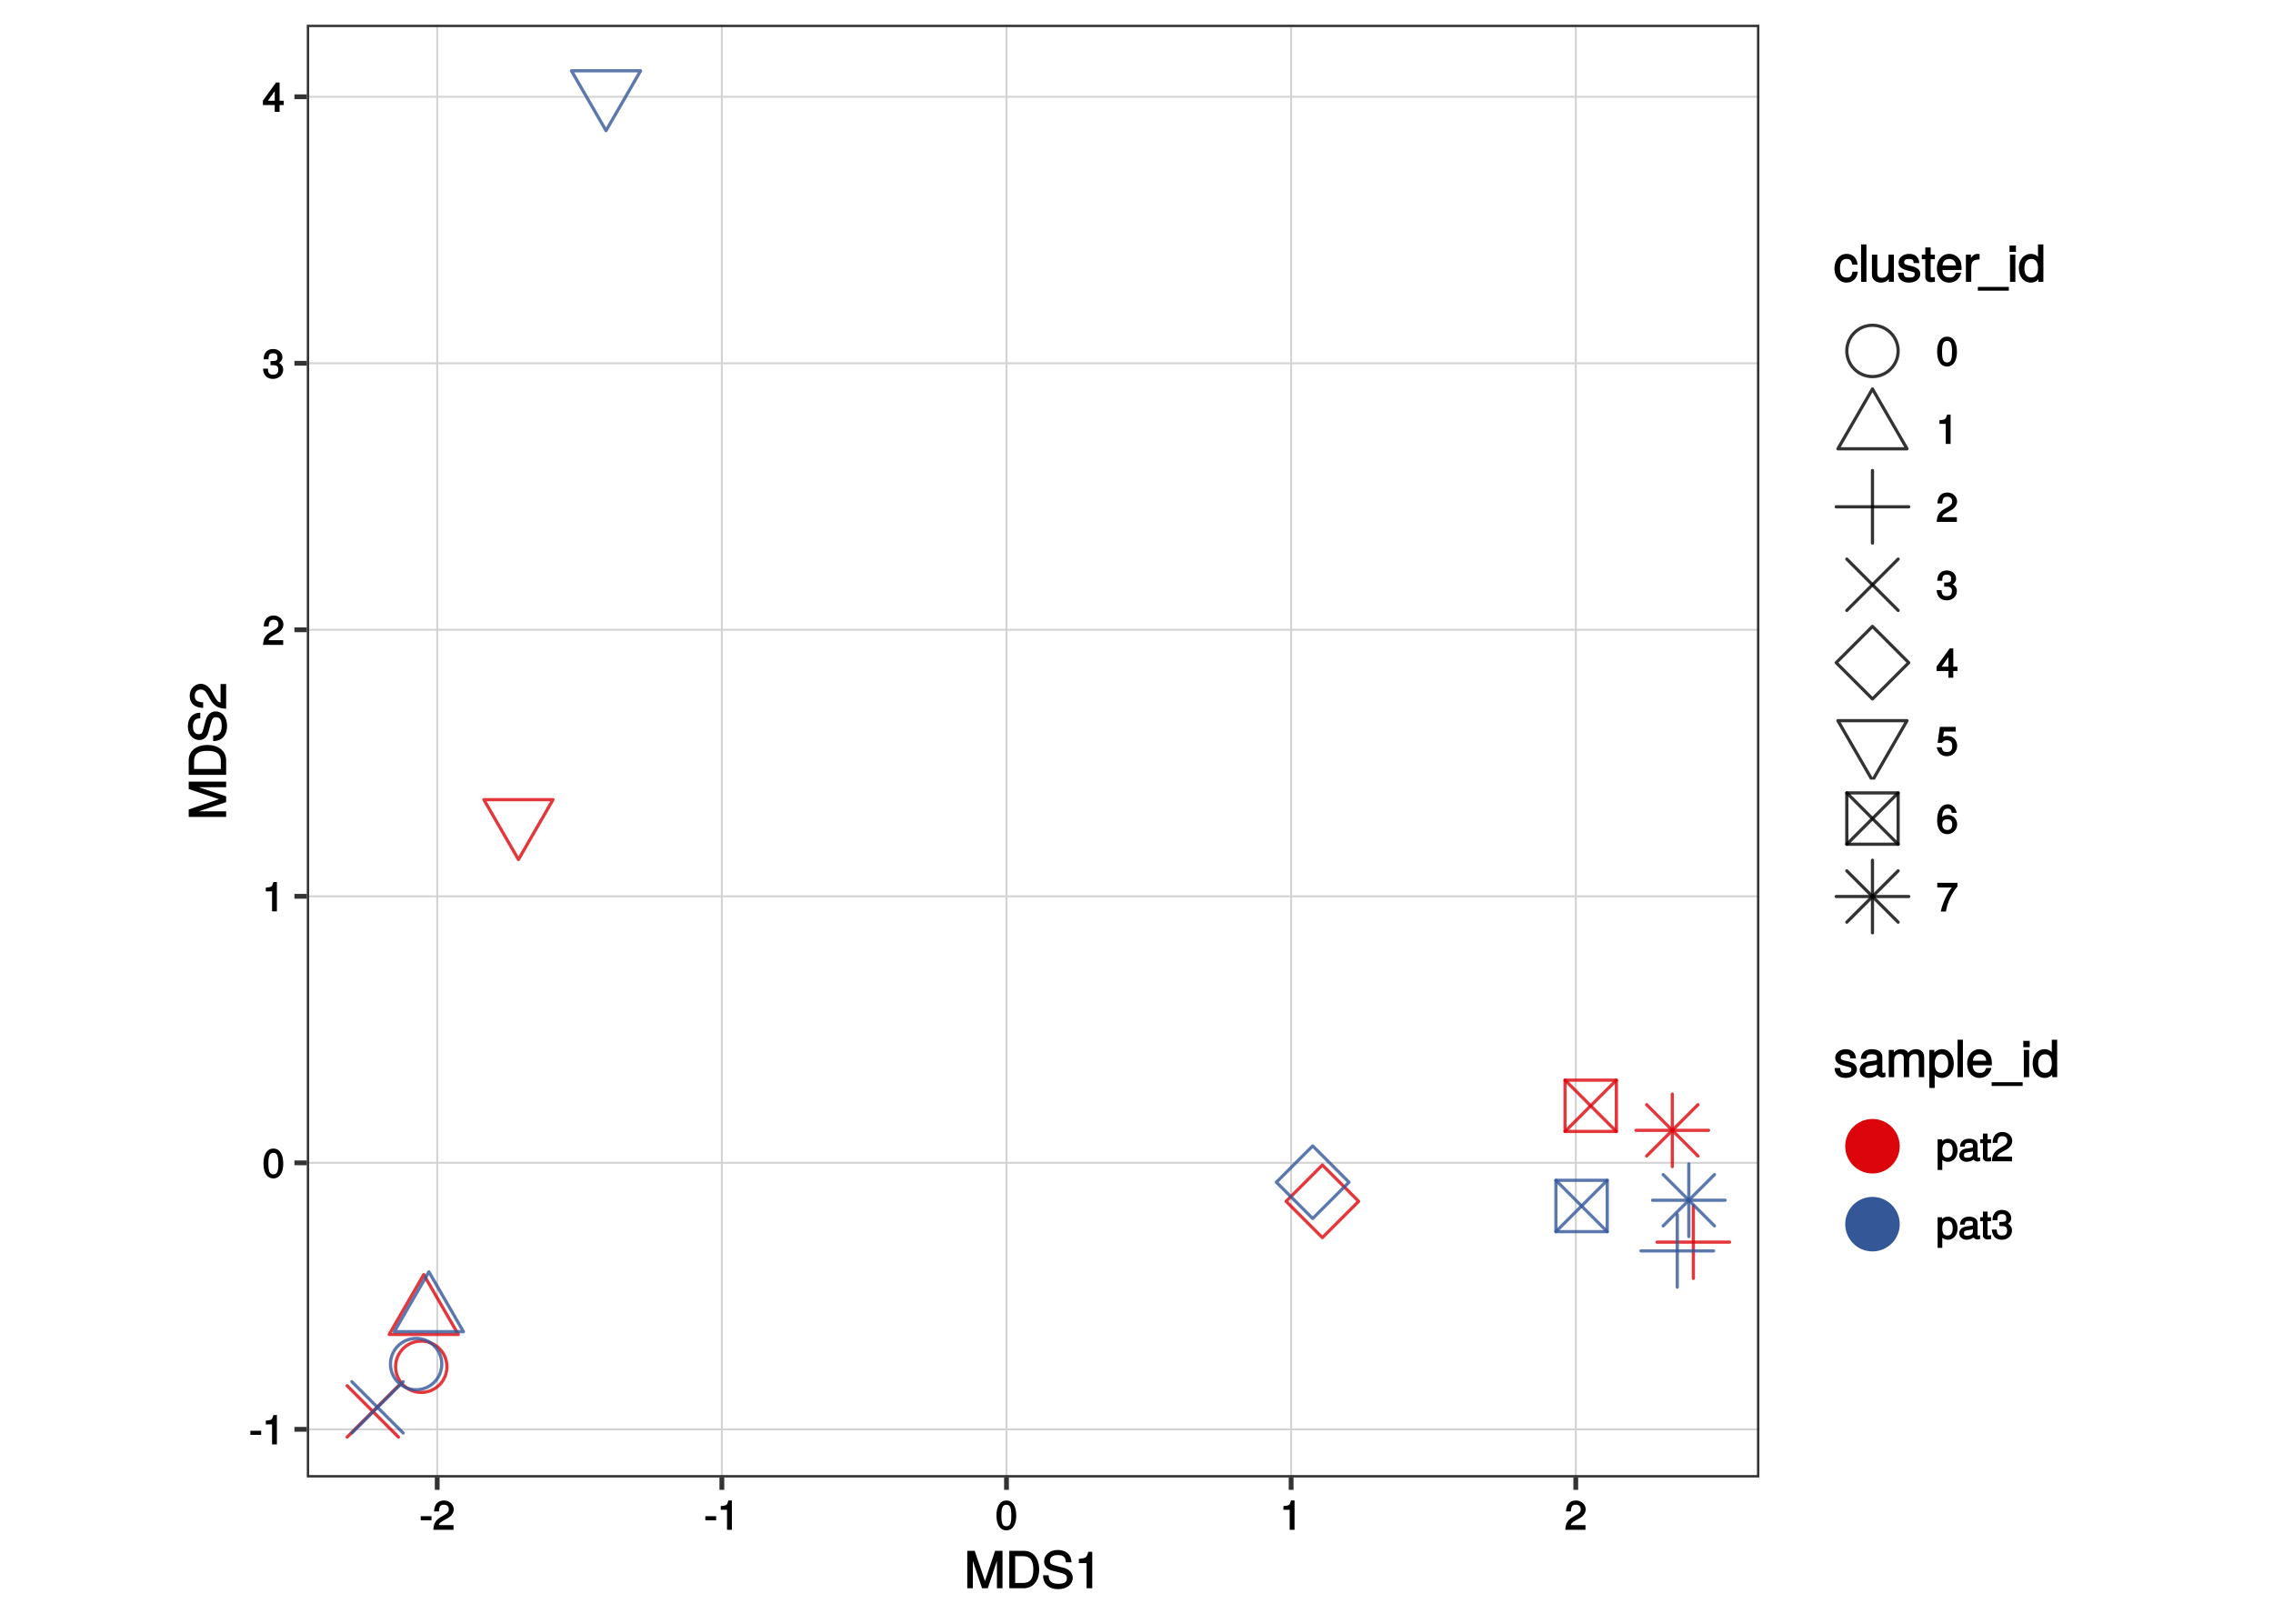 <?xml version="1.0" encoding="UTF-8"?>
<svg xmlns="http://www.w3.org/2000/svg" xmlns:xlink="http://www.w3.org/1999/xlink" width="504pt" height="360pt" viewBox="0 0 504 360" version="1.1">
<defs>
<g>
<symbol overflow="visible" id="glyph0-0">
<path style="stroke:none;" d=""/>
</symbol>
<symbol overflow="visible" id="glyph0-1">
<path style="stroke:none;" d="M 2.641 -2.25 L 2.641 -3.016 L 0.25 -3.016 L 0.25 -2.109 L 2.641 -2.109 Z M 2.641 -2.25 "/>
</symbol>
<symbol overflow="visible" id="glyph0-2">
<path style="stroke:none;" d="M 3.203 -0.125 L 3.203 -6.5 L 2.422 -6.5 C 2.109 -5.406 2.094 -5.406 0.734 -5.25 L 0.734 -4.438 L 2.125 -4.438 L 2.125 0 L 3.203 0 Z M 3.203 -0.125 "/>
</symbol>
<symbol overflow="visible" id="glyph0-3">
<path style="stroke:none;" d="M 4.609 -3.125 C 4.609 -5.297 3.781 -6.5 2.422 -6.5 C 1.078 -6.5 0.219 -5.281 0.219 -3.188 C 0.219 -1.078 1.078 0.125 2.422 0.125 C 3.734 0.125 4.609 -1.078 4.609 -3.125 Z M 3.516 -3.203 C 3.516 -1.438 3.266 -0.781 2.406 -0.781 C 1.578 -0.781 1.312 -1.469 1.312 -3.172 C 1.312 -4.875 1.578 -5.547 2.422 -5.547 C 3.25 -5.547 3.516 -4.875 3.516 -3.203 Z M 3.516 -3.203 "/>
</symbol>
<symbol overflow="visible" id="glyph0-4">
<path style="stroke:none;" d="M 4.641 -4.547 C 4.641 -5.594 3.672 -6.5 2.5 -6.5 C 1.219 -6.5 0.328 -5.719 0.281 -4.078 L 1.359 -4.078 C 1.422 -5.25 1.703 -5.562 2.469 -5.562 C 3.172 -5.562 3.547 -5.188 3.547 -4.516 C 3.547 -4.031 3.297 -3.703 2.75 -3.391 L 1.938 -2.922 C 0.641 -2.188 0.219 -1.5 0.125 0 L 4.594 0 L 4.594 -1.031 L 1.344 -1.031 C 1.406 -1.406 1.641 -1.641 2.406 -2.078 L 3.281 -2.562 C 4.156 -3.031 4.641 -3.781 4.641 -4.547 Z M 4.641 -4.547 "/>
</symbol>
<symbol overflow="visible" id="glyph0-5">
<path style="stroke:none;" d="M 4.594 -1.938 C 4.594 -2.703 4.141 -3.266 3.391 -3.531 L 3.391 -3.266 C 3.969 -3.5 4.422 -4.031 4.422 -4.656 C 4.422 -5.734 3.547 -6.5 2.359 -6.5 C 1.109 -6.5 0.281 -5.688 0.25 -4.219 L 1.344 -4.219 C 1.359 -5.281 1.578 -5.562 2.375 -5.562 C 3.062 -5.562 3.312 -5.281 3.312 -4.625 C 3.312 -3.953 3.188 -3.812 1.781 -3.812 L 1.781 -2.906 L 2.359 -2.906 C 3.219 -2.906 3.5 -2.625 3.5 -1.938 C 3.5 -1.156 3.172 -0.812 2.359 -0.812 C 1.516 -0.812 1.266 -1.109 1.203 -2.141 L 0.109 -2.141 C 0.219 -0.625 1.062 0.125 2.344 0.125 C 3.625 0.125 4.594 -0.766 4.594 -1.938 Z M 4.594 -1.938 "/>
</symbol>
<symbol overflow="visible" id="glyph0-6">
<path style="stroke:none;" d="M 4.719 -1.625 L 4.719 -2.453 L 3.797 -2.453 L 3.797 -6.5 L 3 -6.5 L 0.094 -2.469 L 0.094 -1.5 L 2.719 -1.5 L 2.719 0 L 3.797 0 L 3.797 -1.5 L 4.719 -1.5 Z M 2.875 -2.453 L 1.203 -2.453 L 2.984 -4.953 L 2.719 -5.047 L 2.719 -2.453 Z M 2.875 -2.453 "/>
</symbol>
<symbol overflow="visible" id="glyph0-7">
<path style="stroke:none;" d="M 4.656 -2.203 C 4.656 -3.438 3.688 -4.375 2.5 -4.375 C 2.062 -4.375 1.594 -4.219 1.547 -4.188 L 1.719 -5.344 L 4.344 -5.344 L 4.344 -6.375 L 0.828 -6.375 L 0.328 -2.844 L 1.281 -2.844 C 1.688 -3.312 1.875 -3.422 2.359 -3.422 C 3.188 -3.422 3.562 -3.016 3.562 -2.094 C 3.562 -1.203 3.203 -0.812 2.359 -0.812 C 1.688 -0.812 1.422 -1.031 1.203 -1.859 L 0.125 -1.859 C 0.406 -0.5 1.266 0.125 2.375 0.125 C 3.641 0.125 4.656 -0.875 4.656 -2.203 Z M 4.656 -2.203 "/>
</symbol>
<symbol overflow="visible" id="glyph0-8">
<path style="stroke:none;" d="M 4.656 -2.062 C 4.656 -3.234 3.719 -4.141 2.609 -4.141 C 1.984 -4.141 1.391 -3.875 1.062 -3.406 L 1.312 -3.312 C 1.328 -4.844 1.672 -5.547 2.562 -5.547 C 3.109 -5.547 3.328 -5.344 3.469 -4.609 L 4.547 -4.609 C 4.375 -5.766 3.562 -6.5 2.609 -6.5 C 1.156 -6.5 0.219 -5.141 0.219 -2.969 C 0.219 -1.031 1.047 0.125 2.469 0.125 C 3.656 0.125 4.656 -0.844 4.656 -2.062 Z M 3.562 -2 C 3.562 -1.219 3.188 -0.812 2.484 -0.812 C 1.766 -0.812 1.359 -1.25 1.359 -2.047 C 1.359 -2.828 1.734 -3.188 2.5 -3.188 C 3.25 -3.188 3.562 -2.844 3.562 -2 Z M 3.562 -2 "/>
</symbol>
<symbol overflow="visible" id="glyph0-9">
<path style="stroke:none;" d="M 4.719 -5.594 L 4.719 -6.375 L 0.25 -6.375 L 0.25 -5.344 L 3.469 -5.344 C 2.422 -4 1.5 -2.078 1.016 0 L 2.156 0 C 2.531 -2.141 3.375 -3.938 4.719 -5.547 Z M 4.719 -5.594 "/>
</symbol>
<symbol overflow="visible" id="glyph0-10">
<path style="stroke:none;" d="M 4.75 -2.391 C 4.75 -3.938 3.844 -5 2.625 -5 C 2 -5 1.375 -4.688 1.031 -4.141 L 1.297 -4.047 L 1.297 -4.875 L 0.328 -4.875 L 0.328 1.922 L 1.359 1.922 L 1.359 -0.688 L 1.094 -0.594 C 1.484 -0.109 2.031 0.125 2.625 0.125 C 3.812 0.125 4.75 -0.922 4.75 -2.391 Z M 3.672 -2.406 C 3.672 -1.359 3.297 -0.812 2.5 -0.812 C 1.719 -0.812 1.359 -1.312 1.359 -2.406 C 1.359 -3.484 1.719 -4.062 2.5 -4.062 C 3.312 -4.062 3.672 -3.516 3.672 -2.406 Z M 3.672 -2.406 "/>
</symbol>
<symbol overflow="visible" id="glyph0-11">
<path style="stroke:none;" d="M 4.859 -0.156 L 4.859 -0.875 C 4.625 -0.812 4.594 -0.812 4.547 -0.812 C 4.297 -0.812 4.297 -0.812 4.297 -1.047 L 4.297 -3.609 C 4.297 -4.438 3.547 -5 2.422 -5 C 1.297 -5 0.453 -4.438 0.406 -3.25 L 1.438 -3.25 C 1.516 -3.938 1.703 -4.062 2.391 -4.062 C 3.047 -4.062 3.266 -3.953 3.266 -3.516 L 3.266 -3.312 C 3.266 -3.016 3.234 -3.016 2.656 -2.938 C 1.625 -2.812 1.453 -2.766 1.172 -2.656 C 0.641 -2.438 0.219 -1.891 0.219 -1.328 C 0.219 -0.5 0.953 0.125 1.875 0.125 C 2.469 0.125 3.156 -0.156 3.359 -0.375 C 3.375 -0.328 3.844 0.062 4.203 0.062 C 4.359 0.062 4.469 0.047 4.859 -0.047 Z M 3.266 -1.719 C 3.266 -1.062 2.75 -0.781 2.047 -0.781 C 1.469 -0.781 1.281 -0.844 1.281 -1.344 C 1.281 -1.828 1.453 -1.906 2.25 -2.016 C 3.016 -2.125 3.172 -2.156 3.266 -2.203 Z M 3.266 -1.719 "/>
</symbol>
<symbol overflow="visible" id="glyph0-12">
<path style="stroke:none;" d="M 2.391 -0.125 L 2.391 -0.922 C 2.141 -0.859 2.016 -0.844 1.875 -0.844 C 1.562 -0.844 1.625 -0.797 1.625 -1.125 L 1.625 -4.016 L 2.391 -4.016 L 2.391 -4.875 L 1.625 -4.875 L 1.625 -6.141 L 0.594 -6.141 L 0.594 -4.875 L -0.031 -4.875 L -0.031 -4.016 L 0.594 -4.016 L 0.594 -0.797 C 0.594 -0.328 1.062 0.062 1.641 0.062 C 1.812 0.062 1.984 0.047 2.391 -0.031 Z M 2.391 -0.125 "/>
</symbol>
<symbol overflow="visible" id="glyph1-0">
<path style="stroke:none;" d=""/>
</symbol>
<symbol overflow="visible" id="glyph1-1">
<path style="stroke:none;" d="M 8.5 -0.125 L 8.5 -8.297 L 6.859 -8.297 L 4.484 -1.172 L 4.75 -1.172 L 2.328 -8.297 L 0.688 -8.297 L 0.688 0 L 1.922 0 L 1.922 -6.859 L 1.656 -6.859 L 3.969 0 L 5.234 0 L 7.531 -6.859 L 7.266 -6.859 L 7.266 0 L 8.5 0 Z M 8.5 -0.125 "/>
</symbol>
<symbol overflow="visible" id="glyph1-2">
<path style="stroke:none;" d="M 7.469 -4.141 C 7.469 -6.641 6.109 -8.297 4.062 -8.297 L 0.844 -8.297 L 0.844 0 L 4.062 0 C 6.094 0 7.469 -1.656 7.469 -4.141 Z M 6.172 -4.141 C 6.172 -2.109 5.484 -1.172 3.891 -1.172 L 2.141 -1.172 L 2.141 -7.109 L 3.891 -7.109 C 5.484 -7.109 6.172 -6.188 6.172 -4.141 Z M 6.172 -4.141 "/>
</symbol>
<symbol overflow="visible" id="glyph1-3">
<path style="stroke:none;" d="M 6.969 -2.328 C 6.969 -3.328 6.219 -4.188 5.125 -4.484 L 3.109 -5.031 C 2.141 -5.281 1.922 -5.453 1.922 -6.078 C 1.922 -6.891 2.516 -7.359 3.594 -7.359 C 4.859 -7.359 5.438 -6.906 5.438 -5.734 L 6.688 -5.734 C 6.688 -7.438 5.469 -8.484 3.625 -8.484 C 1.859 -8.484 0.625 -7.375 0.625 -5.922 C 0.625 -4.953 1.281 -4.203 2.344 -3.922 L 4.328 -3.406 C 5.344 -3.141 5.672 -2.859 5.672 -2.234 C 5.672 -1.359 5.141 -0.984 3.766 -0.984 C 2.25 -0.984 1.625 -1.594 1.625 -2.875 L 0.391 -2.875 C 0.391 -0.844 1.797 0.203 3.703 0.203 C 5.734 0.203 6.969 -0.906 6.969 -2.328 Z M 6.969 -2.328 "/>
</symbol>
<symbol overflow="visible" id="glyph1-4">
<path style="stroke:none;" d="M 3.953 -0.125 L 3.953 -8.078 L 3.078 -8.078 C 2.688 -6.734 2.625 -6.703 0.984 -6.5 L 0.984 -5.562 L 2.703 -5.562 L 2.703 0 L 3.953 0 Z M 3.953 -0.125 "/>
</symbol>
<symbol overflow="visible" id="glyph1-5">
<path style="stroke:none;" d="M 5.25 -2.25 L 4.203 -2.25 C 4.031 -1.188 3.703 -0.953 2.922 -0.953 C 1.906 -0.953 1.438 -1.594 1.438 -2.953 C 1.438 -4.406 1.891 -5.078 2.891 -5.078 C 3.656 -5.078 4 -4.766 4.141 -3.828 L 5.328 -3.828 C 5.203 -5.375 4.188 -6.203 2.906 -6.203 C 1.359 -6.203 0.203 -4.875 0.203 -2.953 C 0.203 -1.094 1.328 0.172 2.891 0.172 C 4.266 0.172 5.266 -0.797 5.391 -2.25 Z M 5.25 -2.25 "/>
</symbol>
<symbol overflow="visible" id="glyph1-6">
<path style="stroke:none;" d="M 1.797 -0.125 L 1.797 -8.297 L 0.609 -8.297 L 0.609 0 L 1.797 0 Z M 1.797 -0.125 "/>
</symbol>
<symbol overflow="visible" id="glyph1-7">
<path style="stroke:none;" d="M 5.438 -0.125 L 5.438 -6.031 L 4.25 -6.031 L 4.25 -2.719 C 4.25 -1.547 3.766 -0.906 2.812 -0.906 C 2.094 -0.906 1.766 -1.203 1.766 -1.906 L 1.766 -6.031 L 0.578 -6.031 L 0.578 -1.547 C 0.578 -0.578 1.438 0.172 2.547 0.172 C 3.406 0.172 4.031 -0.172 4.562 -0.922 L 4.328 -1.016 L 4.328 0 L 5.438 0 Z M 5.438 -0.125 "/>
</symbol>
<symbol overflow="visible" id="glyph1-8">
<path style="stroke:none;" d="M 5.188 -1.75 C 5.188 -2.609 4.562 -3.172 3.422 -3.453 L 2.547 -3.656 C 1.797 -3.844 1.609 -3.938 1.609 -4.344 C 1.609 -4.875 1.953 -5.078 2.688 -5.078 C 3.438 -5.078 3.688 -4.891 3.703 -4.156 L 4.953 -4.156 C 4.938 -5.422 4.062 -6.203 2.734 -6.203 C 1.391 -6.203 0.375 -5.375 0.375 -4.297 C 0.375 -3.406 0.984 -2.844 2.344 -2.516 L 3.203 -2.297 C 3.844 -2.141 3.953 -2.094 3.953 -1.672 C 3.953 -1.141 3.547 -0.953 2.75 -0.953 C 1.922 -0.953 1.594 -1.016 1.453 -2.031 L 0.234 -2.031 C 0.281 -0.562 1.172 0.172 2.672 0.172 C 4.125 0.172 5.188 -0.641 5.188 -1.75 Z M 5.188 -1.75 "/>
</symbol>
<symbol overflow="visible" id="glyph1-9">
<path style="stroke:none;" d="M 2.922 -0.125 L 2.922 -1.078 C 2.672 -1.016 2.531 -1 2.359 -1 C 1.953 -1 1.984 -0.969 1.984 -1.375 L 1.984 -5.016 L 2.922 -5.016 L 2.922 -6.031 L 1.984 -6.031 L 1.984 -7.625 L 0.797 -7.625 L 0.797 -6.031 L 0.016 -6.031 L 0.016 -5.016 L 0.797 -5.016 L 0.797 -0.969 C 0.797 -0.391 1.328 0.078 2.047 0.078 C 2.266 0.078 2.484 0.062 2.922 -0.016 Z M 2.922 -0.125 "/>
</symbol>
<symbol overflow="visible" id="glyph1-10">
<path style="stroke:none;" d="M 5.781 -2.75 C 5.781 -3.594 5.703 -4.109 5.547 -4.547 C 5.172 -5.484 4.156 -6.203 3.078 -6.203 C 1.469 -6.203 0.297 -4.875 0.297 -2.984 C 0.297 -1.094 1.438 0.172 3.062 0.172 C 4.375 0.172 5.422 -0.719 5.672 -2.031 L 4.5 -2.031 C 4.203 -1.125 3.828 -0.953 3.094 -0.953 C 2.141 -0.953 1.547 -1.438 1.531 -2.625 L 5.781 -2.625 Z M 4.75 -3.469 C 4.75 -3.469 4.562 -3.625 4.578 -3.641 L 1.562 -3.641 C 1.625 -4.516 2.141 -5.078 3.062 -5.078 C 3.969 -5.078 4.516 -4.469 4.516 -3.562 Z M 4.75 -3.469 "/>
</symbol>
<symbol overflow="visible" id="glyph1-11">
<path style="stroke:none;" d="M 3.656 -5.094 L 3.656 -6.156 C 3.375 -6.188 3.297 -6.203 3.172 -6.203 C 2.578 -6.203 2.031 -5.812 1.5 -4.953 L 1.734 -4.844 L 1.734 -6.031 L 0.625 -6.031 L 0.625 0 L 1.812 0 L 1.812 -3.125 C 1.812 -4.422 2.109 -4.938 3.656 -4.969 Z M 3.656 -5.094 "/>
</symbol>
<symbol overflow="visible" id="glyph1-12">
<path style="stroke:none;" d="M 6.484 1.812 L 6.484 1.125 L -0.391 1.125 L -0.391 1.953 L 6.484 1.953 Z M 6.484 1.812 "/>
</symbol>
<symbol overflow="visible" id="glyph1-13">
<path style="stroke:none;" d="M 1.812 -0.125 L 1.812 -6.031 L 0.625 -6.031 L 0.625 0 L 1.812 0 Z M 1.938 -6.766 L 1.938 -8.047 L 0.516 -8.047 L 0.516 -6.641 L 1.938 -6.641 Z M 1.938 -6.766 "/>
</symbol>
<symbol overflow="visible" id="glyph1-14">
<path style="stroke:none;" d="M 5.578 -0.125 L 5.578 -8.297 L 4.391 -8.297 L 4.391 -5.172 L 4.625 -5.266 C 4.234 -5.859 3.531 -6.203 2.766 -6.203 C 1.266 -6.203 0.141 -4.906 0.141 -3.062 C 0.141 -1.125 1.25 0.172 2.797 0.172 C 3.594 0.172 4.219 -0.172 4.719 -0.875 L 4.484 -0.984 L 4.484 0 L 5.578 0 Z M 4.391 -2.984 C 4.391 -1.656 3.891 -0.969 2.922 -0.969 C 1.906 -0.969 1.375 -1.672 1.375 -3.016 C 1.375 -4.359 1.906 -5.078 2.922 -5.078 C 3.906 -5.078 4.391 -4.328 4.391 -2.984 Z M 4.391 -2.984 "/>
</symbol>
<symbol overflow="visible" id="glyph1-15">
<path style="stroke:none;" d="M 6.016 -0.156 L 6.016 -1.016 C 5.781 -0.969 5.734 -0.969 5.688 -0.969 C 5.375 -0.969 5.328 -0.984 5.328 -1.281 L 5.328 -4.484 C 5.328 -5.516 4.438 -6.203 3.031 -6.203 C 1.625 -6.203 0.625 -5.516 0.562 -4.062 L 1.766 -4.062 C 1.844 -4.891 2.141 -5.078 2.984 -5.078 C 3.812 -5.078 4.141 -4.906 4.141 -4.359 L 4.141 -4.109 C 4.141 -3.734 4.047 -3.703 3.328 -3.625 C 2.031 -3.453 1.828 -3.406 1.469 -3.266 C 0.797 -2.984 0.312 -2.328 0.312 -1.625 C 0.312 -0.578 1.188 0.172 2.359 0.172 C 3.094 0.172 3.891 -0.172 4.234 -0.531 C 4.266 -0.375 4.812 0.078 5.266 0.078 C 5.438 0.078 5.594 0.062 6.016 -0.062 Z M 4.141 -2.125 C 4.141 -1.297 3.438 -0.906 2.547 -0.906 C 1.844 -0.906 1.547 -1.016 1.547 -1.656 C 1.547 -2.25 1.828 -2.391 2.812 -2.531 C 3.766 -2.656 3.969 -2.703 4.141 -2.781 Z M 4.141 -2.125 "/>
</symbol>
<symbol overflow="visible" id="glyph1-16">
<path style="stroke:none;" d="M 8.484 -0.125 L 8.484 -4.453 C 8.484 -5.484 7.781 -6.203 6.703 -6.203 C 5.938 -6.203 5.375 -5.922 4.953 -5.406 C 4.688 -5.891 4.141 -6.203 3.391 -6.203 C 2.625 -6.203 2.016 -5.875 1.516 -5.188 L 1.75 -5.078 L 1.75 -6.031 L 0.641 -6.031 L 0.641 0 L 1.828 0 L 1.828 -3.75 C 1.828 -4.594 2.297 -5.125 3.047 -5.125 C 3.734 -5.125 3.969 -4.844 3.969 -4.109 L 3.969 0 L 5.156 0 L 5.156 -3.75 C 5.156 -4.594 5.641 -5.125 6.391 -5.125 C 7.062 -5.125 7.297 -4.828 7.297 -4.109 L 7.297 0 L 8.484 0 Z M 8.484 -0.125 "/>
</symbol>
<symbol overflow="visible" id="glyph1-17">
<path style="stroke:none;" d="M 5.891 -2.953 C 5.891 -4.891 4.812 -6.203 3.281 -6.203 C 2.5 -6.203 1.766 -5.812 1.344 -5.125 L 1.578 -5.031 L 1.578 -6.031 L 0.469 -6.031 L 0.469 2.391 L 1.656 2.391 L 1.656 -0.828 L 1.422 -0.719 C 1.906 -0.125 2.547 0.172 3.281 0.172 C 4.781 0.172 5.891 -1.125 5.891 -2.953 Z M 4.656 -2.984 C 4.656 -1.672 4.125 -0.969 3.125 -0.969 C 2.156 -0.969 1.656 -1.609 1.656 -2.969 C 1.656 -4.328 2.156 -5.078 3.125 -5.078 C 4.141 -5.078 4.656 -4.359 4.656 -2.984 Z M 4.656 -2.984 "/>
</symbol>
<symbol overflow="visible" id="glyph2-0">
<path style="stroke:none;" d=""/>
</symbol>
<symbol overflow="visible" id="glyph2-1">
<path style="stroke:none;" d="M -0.125 -8.5 L -8.297 -8.5 L -8.297 -6.859 L -1.172 -4.484 L -1.172 -4.75 L -8.297 -2.328 L -8.297 -0.688 L 0 -0.688 L 0 -1.922 L -6.859 -1.922 L -6.859 -1.656 L 0 -3.969 L 0 -5.234 L -6.859 -7.531 L -6.859 -7.266 L 0 -7.266 L 0 -8.5 Z M -0.125 -8.5 "/>
</symbol>
<symbol overflow="visible" id="glyph2-2">
<path style="stroke:none;" d="M -4.141 -7.469 C -6.641 -7.469 -8.297 -6.109 -8.297 -4.062 L -8.297 -0.844 L 0 -0.844 L 0 -4.062 C 0 -6.094 -1.656 -7.469 -4.141 -7.469 Z M -4.141 -6.172 C -2.109 -6.172 -1.172 -5.484 -1.172 -3.891 L -1.172 -2.141 L -7.109 -2.141 L -7.109 -3.891 C -7.109 -5.484 -6.188 -6.172 -4.141 -6.172 Z M -4.141 -6.172 "/>
</symbol>
<symbol overflow="visible" id="glyph2-3">
<path style="stroke:none;" d="M -2.328 -6.969 C -3.328 -6.969 -4.188 -6.219 -4.484 -5.125 L -5.031 -3.109 C -5.281 -2.141 -5.453 -1.922 -6.078 -1.922 C -6.891 -1.922 -7.359 -2.516 -7.359 -3.594 C -7.359 -4.859 -6.906 -5.438 -5.734 -5.438 L -5.734 -6.688 C -7.438 -6.688 -8.484 -5.469 -8.484 -3.625 C -8.484 -1.859 -7.375 -0.625 -5.922 -0.625 C -4.953 -0.625 -4.203 -1.281 -3.922 -2.344 L -3.406 -4.328 C -3.141 -5.344 -2.859 -5.672 -2.234 -5.672 C -1.359 -5.672 -0.984 -5.141 -0.984 -3.766 C -0.984 -2.25 -1.594 -1.625 -2.875 -1.625 L -2.875 -0.391 C -0.844 -0.391 0.203 -1.797 0.203 -3.703 C 0.203 -5.734 -0.906 -6.969 -2.328 -6.969 Z M -2.328 -6.969 "/>
</symbol>
<symbol overflow="visible" id="glyph2-4">
<path style="stroke:none;" d="M -5.641 -5.75 C -6.969 -5.75 -8.078 -4.594 -8.078 -3.125 C -8.078 -1.531 -7.109 -0.469 -5.094 -0.406 L -5.094 -1.641 C -6.531 -1.734 -6.953 -2.141 -6.953 -3.094 C -6.953 -3.969 -6.453 -4.484 -5.625 -4.484 C -5 -4.484 -4.578 -4.172 -4.188 -3.469 L -3.609 -2.469 C -2.688 -0.844 -1.844 -0.312 0 -0.219 L 0 -5.703 L -1.234 -5.703 L -1.234 -1.609 C -1.734 -1.688 -2.031 -2 -2.594 -2.953 L -3.188 -4.062 C -3.766 -5.141 -4.688 -5.75 -5.641 -5.75 Z M -5.641 -5.75 "/>
</symbol>
</g>
<clipPath id="clip1">
  <path d="M 36.363 0 L 467.633 0 L 467.633 360 L 36.363 360 Z M 36.363 0 "/>
</clipPath>
<clipPath id="clip2">
  <path d="M 68.023 5.48 L 390.113 5.48 L 390.113 327.57 L 68.023 327.57 Z M 68.023 5.48 "/>
</clipPath>
<clipPath id="clip3">
  <path d="M 68.023 316 L 390.113 316 L 390.113 318 L 68.023 318 Z M 68.023 316 "/>
</clipPath>
<clipPath id="clip4">
  <path d="M 68.023 257 L 390.113 257 L 390.113 259 L 68.023 259 Z M 68.023 257 "/>
</clipPath>
<clipPath id="clip5">
  <path d="M 68.023 198 L 390.113 198 L 390.113 199 L 68.023 199 Z M 68.023 198 "/>
</clipPath>
<clipPath id="clip6">
  <path d="M 68.023 139 L 390.113 139 L 390.113 140 L 68.023 140 Z M 68.023 139 "/>
</clipPath>
<clipPath id="clip7">
  <path d="M 68.023 80 L 390.113 80 L 390.113 81 L 68.023 81 Z M 68.023 80 "/>
</clipPath>
<clipPath id="clip8">
  <path d="M 68.023 21 L 390.113 21 L 390.113 22 L 68.023 22 Z M 68.023 21 "/>
</clipPath>
<clipPath id="clip9">
  <path d="M 96 5.48 L 98 5.48 L 98 327.57 L 96 327.57 Z M 96 5.48 "/>
</clipPath>
<clipPath id="clip10">
  <path d="M 159 5.48 L 161 5.48 L 161 327.57 L 159 327.57 Z M 159 5.48 "/>
</clipPath>
<clipPath id="clip11">
  <path d="M 222 5.48 L 224 5.48 L 224 327.57 L 222 327.57 Z M 222 5.48 "/>
</clipPath>
<clipPath id="clip12">
  <path d="M 286 5.48 L 287 5.48 L 287 327.57 L 286 327.57 Z M 286 5.48 "/>
</clipPath>
<clipPath id="clip13">
  <path d="M 349 5.48 L 350 5.48 L 350 327.57 L 349 327.57 Z M 349 5.48 "/>
</clipPath>
<clipPath id="clip14">
  <path d="M 68.023 5.48 L 390.113 5.48 L 390.113 327.57 L 68.023 327.57 Z M 68.023 5.48 "/>
</clipPath>
</defs>
<g id="surface734">
<rect x="0" y="0" width="504" height="360" style="fill:rgb(100%,100%,100%);fill-opacity:1;stroke:none;"/>
<g clip-path="url(#clip1)" clip-rule="nonzero">
<path style="fill-rule:nonzero;fill:rgb(100%,100%,100%);fill-opacity:1;stroke-width:1.067;stroke-linecap:round;stroke-linejoin:round;stroke:rgb(100%,100%,100%);stroke-opacity:1;stroke-miterlimit:10;" d="M 36.363 360 L 467.633 360 L 467.633 0 L 36.363 0 Z M 36.363 360 "/>
</g>
<g clip-path="url(#clip2)" clip-rule="nonzero">
<path style=" stroke:none;fill-rule:nonzero;fill:rgb(100%,100%,100%);fill-opacity:1;" d="M 68.023 327.566 L 390.113 327.566 L 390.113 5.477 L 68.023 5.477 Z M 68.023 327.566 "/>
</g>
<g clip-path="url(#clip3)" clip-rule="nonzero">
<path style="fill:none;stroke-width:0.427;stroke-linecap:butt;stroke-linejoin:round;stroke:rgb(82.745%,82.745%,82.745%);stroke-opacity:1;stroke-miterlimit:10;" d="M 68.023 316.898 L 390.113 316.898 "/>
</g>
<g clip-path="url(#clip4)" clip-rule="nonzero">
<path style="fill:none;stroke-width:0.427;stroke-linecap:butt;stroke-linejoin:round;stroke:rgb(82.745%,82.745%,82.745%);stroke-opacity:1;stroke-miterlimit:10;" d="M 68.023 257.809 L 390.113 257.809 "/>
</g>
<g clip-path="url(#clip5)" clip-rule="nonzero">
<path style="fill:none;stroke-width:0.427;stroke-linecap:butt;stroke-linejoin:round;stroke:rgb(82.745%,82.745%,82.745%);stroke-opacity:1;stroke-miterlimit:10;" d="M 68.023 198.719 L 390.113 198.719 "/>
</g>
<g clip-path="url(#clip6)" clip-rule="nonzero">
<path style="fill:none;stroke-width:0.427;stroke-linecap:butt;stroke-linejoin:round;stroke:rgb(82.745%,82.745%,82.745%);stroke-opacity:1;stroke-miterlimit:10;" d="M 68.023 139.633 L 390.113 139.633 "/>
</g>
<g clip-path="url(#clip7)" clip-rule="nonzero">
<path style="fill:none;stroke-width:0.427;stroke-linecap:butt;stroke-linejoin:round;stroke:rgb(82.745%,82.745%,82.745%);stroke-opacity:1;stroke-miterlimit:10;" d="M 68.023 80.543 L 390.113 80.543 "/>
</g>
<g clip-path="url(#clip8)" clip-rule="nonzero">
<path style="fill:none;stroke-width:0.427;stroke-linecap:butt;stroke-linejoin:round;stroke:rgb(82.745%,82.745%,82.745%);stroke-opacity:1;stroke-miterlimit:10;" d="M 68.023 21.457 L 390.113 21.457 "/>
</g>
<g clip-path="url(#clip9)" clip-rule="nonzero">
<path style="fill:none;stroke-width:0.427;stroke-linecap:butt;stroke-linejoin:round;stroke:rgb(82.745%,82.745%,82.745%);stroke-opacity:1;stroke-miterlimit:10;" d="M 96.945 327.566 L 96.945 5.48 "/>
</g>
<g clip-path="url(#clip10)" clip-rule="nonzero">
<path style="fill:none;stroke-width:0.427;stroke-linecap:butt;stroke-linejoin:round;stroke:rgb(82.745%,82.745%,82.745%);stroke-opacity:1;stroke-miterlimit:10;" d="M 160.059 327.566 L 160.059 5.48 "/>
</g>
<g clip-path="url(#clip11)" clip-rule="nonzero">
<path style="fill:none;stroke-width:0.427;stroke-linecap:butt;stroke-linejoin:round;stroke:rgb(82.745%,82.745%,82.745%);stroke-opacity:1;stroke-miterlimit:10;" d="M 223.172 327.566 L 223.172 5.48 "/>
</g>
<g clip-path="url(#clip12)" clip-rule="nonzero">
<path style="fill:none;stroke-width:0.427;stroke-linecap:butt;stroke-linejoin:round;stroke:rgb(82.745%,82.745%,82.745%);stroke-opacity:1;stroke-miterlimit:10;" d="M 286.285 327.566 L 286.285 5.48 "/>
</g>
<g clip-path="url(#clip13)" clip-rule="nonzero">
<path style="fill:none;stroke-width:0.427;stroke-linecap:butt;stroke-linejoin:round;stroke:rgb(82.745%,82.745%,82.745%);stroke-opacity:1;stroke-miterlimit:10;" d="M 349.402 327.566 L 349.402 5.48 "/>
</g>
<path style="fill:none;stroke-width:0.709;stroke-linecap:round;stroke-linejoin:round;stroke:rgb(86.275%,1.961%,4.706%);stroke-opacity:0.8;stroke-miterlimit:10;" d="M 99.098 303.02 C 99.098 306.164 96.551 308.711 93.406 308.711 C 90.266 308.711 87.719 306.164 87.719 303.02 C 87.719 299.879 90.266 297.332 93.406 297.332 C 96.551 297.332 99.098 299.879 99.098 303.02 "/>
<path style="fill:none;stroke-width:0.709;stroke-linecap:round;stroke-linejoin:round;stroke:rgb(20.392%,34.118%,59.608%);stroke-opacity:0.8;stroke-miterlimit:10;" d="M 97.957 302.43 C 97.957 305.574 95.41 308.121 92.266 308.121 C 89.125 308.121 86.578 305.574 86.578 302.43 C 86.578 299.289 89.125 296.742 92.266 296.742 C 95.41 296.742 97.957 299.289 97.957 302.43 "/>
<path style="fill:none;stroke-width:0.709;stroke-linecap:round;stroke-linejoin:round;stroke:rgb(86.275%,1.961%,4.706%);stroke-opacity:0.8;stroke-miterlimit:10;" d="M 93.953 282.59 L 101.617 295.863 L 86.293 295.863 L 93.953 282.59 "/>
<path style="fill:none;stroke-width:0.709;stroke-linecap:round;stroke-linejoin:round;stroke:rgb(20.392%,34.118%,59.608%);stroke-opacity:0.8;stroke-miterlimit:10;" d="M 95.098 281.973 L 102.758 295.242 L 87.434 295.242 L 95.098 281.973 "/>
<path style="fill:none;stroke-width:0.709;stroke-linecap:round;stroke-linejoin:round;stroke:rgb(86.275%,1.961%,4.706%);stroke-opacity:0.8;stroke-miterlimit:10;" d="M 367.426 275.395 L 383.516 275.395 "/>
<path style="fill:none;stroke-width:0.709;stroke-linecap:round;stroke-linejoin:round;stroke:rgb(86.275%,1.961%,4.706%);stroke-opacity:0.8;stroke-miterlimit:10;" d="M 375.473 283.441 L 375.473 267.352 "/>
<path style="fill:none;stroke-width:0.709;stroke-linecap:round;stroke-linejoin:round;stroke:rgb(20.392%,34.118%,59.608%);stroke-opacity:0.8;stroke-miterlimit:10;" d="M 363.863 277.336 L 379.957 277.336 "/>
<path style="fill:none;stroke-width:0.709;stroke-linecap:round;stroke-linejoin:round;stroke:rgb(20.392%,34.118%,59.608%);stroke-opacity:0.8;stroke-miterlimit:10;" d="M 371.91 285.383 L 371.91 269.289 "/>
<path style="fill:none;stroke-width:0.709;stroke-linecap:round;stroke-linejoin:round;stroke:rgb(86.275%,1.961%,4.706%);stroke-opacity:0.8;stroke-miterlimit:10;" d="M 76.973 318.617 L 88.352 307.238 "/>
<path style="fill:none;stroke-width:0.709;stroke-linecap:round;stroke-linejoin:round;stroke:rgb(86.275%,1.961%,4.706%);stroke-opacity:0.8;stroke-miterlimit:10;" d="M 76.973 307.238 L 88.352 318.617 "/>
<path style="fill:none;stroke-width:0.709;stroke-linecap:round;stroke-linejoin:round;stroke:rgb(20.392%,34.118%,59.608%);stroke-opacity:0.8;stroke-miterlimit:10;" d="M 78.02 317.715 L 89.398 306.336 "/>
<path style="fill:none;stroke-width:0.709;stroke-linecap:round;stroke-linejoin:round;stroke:rgb(20.392%,34.118%,59.608%);stroke-opacity:0.8;stroke-miterlimit:10;" d="M 78.02 306.336 L 89.398 317.715 "/>
<path style="fill:none;stroke-width:0.709;stroke-linecap:round;stroke-linejoin:round;stroke:rgb(86.275%,1.961%,4.706%);stroke-opacity:0.8;stroke-miterlimit:10;" d="M 285.172 266.344 L 293.215 258.297 L 301.262 266.344 L 293.215 274.391 L 285.172 266.344 "/>
<path style="fill:none;stroke-width:0.709;stroke-linecap:round;stroke-linejoin:round;stroke:rgb(20.392%,34.118%,59.608%);stroke-opacity:0.8;stroke-miterlimit:10;" d="M 283.02 262.109 L 291.066 254.062 L 299.113 262.109 L 291.066 270.156 L 283.02 262.109 "/>
<path style="fill:none;stroke-width:0.709;stroke-linecap:round;stroke-linejoin:round;stroke:rgb(86.275%,1.961%,4.706%);stroke-opacity:0.8;stroke-miterlimit:10;" d="M 114.957 190.566 L 122.617 177.297 L 107.293 177.297 L 114.957 190.566 "/>
<path style="fill:none;stroke-width:0.709;stroke-linecap:round;stroke-linejoin:round;stroke:rgb(20.392%,34.118%,59.608%);stroke-opacity:0.8;stroke-miterlimit:10;" d="M 134.379 28.969 L 142.039 15.695 L 126.715 15.695 L 134.379 28.969 "/>
<path style="fill:none;stroke-width:0.709;stroke-linecap:round;stroke-linejoin:round;stroke:rgb(86.275%,1.961%,4.706%);stroke-opacity:0.8;stroke-miterlimit:10;" d="M 347.023 250.855 L 358.402 250.855 L 358.402 239.477 L 347.023 239.477 Z M 347.023 250.855 "/>
<path style="fill:none;stroke-width:0.709;stroke-linecap:round;stroke-linejoin:round;stroke:rgb(86.275%,1.961%,4.706%);stroke-opacity:0.8;stroke-miterlimit:10;" d="M 347.023 250.855 L 358.402 239.477 "/>
<path style="fill:none;stroke-width:0.709;stroke-linecap:round;stroke-linejoin:round;stroke:rgb(86.275%,1.961%,4.706%);stroke-opacity:0.8;stroke-miterlimit:10;" d="M 347.023 239.477 L 358.402 250.855 "/>
<path style="fill:none;stroke-width:0.709;stroke-linecap:round;stroke-linejoin:round;stroke:rgb(20.392%,34.118%,59.608%);stroke-opacity:0.8;stroke-miterlimit:10;" d="M 344.996 273.066 L 356.375 273.066 L 356.375 261.688 L 344.996 261.688 Z M 344.996 273.066 "/>
<path style="fill:none;stroke-width:0.709;stroke-linecap:round;stroke-linejoin:round;stroke:rgb(20.392%,34.118%,59.608%);stroke-opacity:0.8;stroke-miterlimit:10;" d="M 344.996 273.066 L 356.375 261.688 "/>
<path style="fill:none;stroke-width:0.709;stroke-linecap:round;stroke-linejoin:round;stroke:rgb(20.392%,34.118%,59.608%);stroke-opacity:0.8;stroke-miterlimit:10;" d="M 344.996 261.688 L 356.375 273.066 "/>
<path style="fill:none;stroke-width:0.709;stroke-linecap:round;stroke-linejoin:round;stroke:rgb(86.275%,1.961%,4.706%);stroke-opacity:0.8;stroke-miterlimit:10;" d="M 365.117 256.297 L 376.496 244.918 "/>
<path style="fill:none;stroke-width:0.709;stroke-linecap:round;stroke-linejoin:round;stroke:rgb(86.275%,1.961%,4.706%);stroke-opacity:0.8;stroke-miterlimit:10;" d="M 365.117 244.918 L 376.496 256.297 "/>
<path style="fill:none;stroke-width:0.709;stroke-linecap:round;stroke-linejoin:round;stroke:rgb(86.275%,1.961%,4.706%);stroke-opacity:0.8;stroke-miterlimit:10;" d="M 362.758 250.609 L 378.852 250.609 "/>
<path style="fill:none;stroke-width:0.709;stroke-linecap:round;stroke-linejoin:round;stroke:rgb(86.275%,1.961%,4.706%);stroke-opacity:0.8;stroke-miterlimit:10;" d="M 370.805 258.656 L 370.805 242.562 "/>
<path style="fill:none;stroke-width:0.709;stroke-linecap:round;stroke-linejoin:round;stroke:rgb(20.392%,34.118%,59.608%);stroke-opacity:0.8;stroke-miterlimit:10;" d="M 368.777 271.793 L 380.156 260.418 "/>
<path style="fill:none;stroke-width:0.709;stroke-linecap:round;stroke-linejoin:round;stroke:rgb(20.392%,34.118%,59.608%);stroke-opacity:0.8;stroke-miterlimit:10;" d="M 368.777 260.418 L 380.156 271.793 "/>
<path style="fill:none;stroke-width:0.709;stroke-linecap:round;stroke-linejoin:round;stroke:rgb(20.392%,34.118%,59.608%);stroke-opacity:0.8;stroke-miterlimit:10;" d="M 366.422 266.105 L 382.512 266.105 "/>
<path style="fill:none;stroke-width:0.709;stroke-linecap:round;stroke-linejoin:round;stroke:rgb(20.392%,34.118%,59.608%);stroke-opacity:0.8;stroke-miterlimit:10;" d="M 374.469 274.152 L 374.469 258.059 "/>
<g clip-path="url(#clip14)" clip-rule="nonzero">
<path style="fill:none;stroke-width:1.067;stroke-linecap:round;stroke-linejoin:round;stroke:rgb(20%,20%,20%);stroke-opacity:1;stroke-miterlimit:10;" d="M 68.023 327.566 L 390.113 327.566 L 390.113 5.477 L 68.023 5.477 Z M 68.023 327.566 "/>
</g>
<g style="fill:rgb(0%,0%,0%);fill-opacity:1;">
  <use xlink:href="#glyph0-1" x="55.27" y="320.234"/>
  <use xlink:href="#glyph0-2" x="58.199" y="320.234"/>
</g>
<g style="fill:rgb(0%,0%,0%);fill-opacity:1;">
  <use xlink:href="#glyph0-3" x="58.199" y="261.145"/>
</g>
<g style="fill:rgb(0%,0%,0%);fill-opacity:1;">
  <use xlink:href="#glyph0-2" x="58.199" y="202.055"/>
</g>
<g style="fill:rgb(0%,0%,0%);fill-opacity:1;">
  <use xlink:href="#glyph0-4" x="58.199" y="142.969"/>
</g>
<g style="fill:rgb(0%,0%,0%);fill-opacity:1;">
  <use xlink:href="#glyph0-5" x="58.199" y="83.879"/>
</g>
<g style="fill:rgb(0%,0%,0%);fill-opacity:1;">
  <use xlink:href="#glyph0-6" x="58.199" y="24.793"/>
</g>
<path style="fill:none;stroke-width:1.067;stroke-linecap:butt;stroke-linejoin:round;stroke:rgb(20%,20%,20%);stroke-opacity:1;stroke-miterlimit:10;" d="M 65.285 316.898 L 68.023 316.898 "/>
<path style="fill:none;stroke-width:1.067;stroke-linecap:butt;stroke-linejoin:round;stroke:rgb(20%,20%,20%);stroke-opacity:1;stroke-miterlimit:10;" d="M 65.285 257.809 L 68.023 257.809 "/>
<path style="fill:none;stroke-width:1.067;stroke-linecap:butt;stroke-linejoin:round;stroke:rgb(20%,20%,20%);stroke-opacity:1;stroke-miterlimit:10;" d="M 65.285 198.719 L 68.023 198.719 "/>
<path style="fill:none;stroke-width:1.067;stroke-linecap:butt;stroke-linejoin:round;stroke:rgb(20%,20%,20%);stroke-opacity:1;stroke-miterlimit:10;" d="M 65.285 139.633 L 68.023 139.633 "/>
<path style="fill:none;stroke-width:1.067;stroke-linecap:butt;stroke-linejoin:round;stroke:rgb(20%,20%,20%);stroke-opacity:1;stroke-miterlimit:10;" d="M 65.285 80.543 L 68.023 80.543 "/>
<path style="fill:none;stroke-width:1.067;stroke-linecap:butt;stroke-linejoin:round;stroke:rgb(20%,20%,20%);stroke-opacity:1;stroke-miterlimit:10;" d="M 65.285 21.457 L 68.023 21.457 "/>
<path style="fill:none;stroke-width:1.067;stroke-linecap:butt;stroke-linejoin:round;stroke:rgb(20%,20%,20%);stroke-opacity:1;stroke-miterlimit:10;" d="M 96.945 330.309 L 96.945 327.566 "/>
<path style="fill:none;stroke-width:1.067;stroke-linecap:butt;stroke-linejoin:round;stroke:rgb(20%,20%,20%);stroke-opacity:1;stroke-miterlimit:10;" d="M 160.059 330.309 L 160.059 327.566 "/>
<path style="fill:none;stroke-width:1.067;stroke-linecap:butt;stroke-linejoin:round;stroke:rgb(20%,20%,20%);stroke-opacity:1;stroke-miterlimit:10;" d="M 223.172 330.309 L 223.172 327.566 "/>
<path style="fill:none;stroke-width:1.067;stroke-linecap:butt;stroke-linejoin:round;stroke:rgb(20%,20%,20%);stroke-opacity:1;stroke-miterlimit:10;" d="M 286.285 330.309 L 286.285 327.566 "/>
<path style="fill:none;stroke-width:1.067;stroke-linecap:butt;stroke-linejoin:round;stroke:rgb(20%,20%,20%);stroke-opacity:1;stroke-miterlimit:10;" d="M 349.402 330.309 L 349.402 327.566 "/>
<g style="fill:rgb(0%,0%,0%);fill-opacity:1;">
  <use xlink:href="#glyph0-1" x="93.035" y="339.172"/>
  <use xlink:href="#glyph0-4" x="95.965" y="339.172"/>
</g>
<g style="fill:rgb(0%,0%,0%);fill-opacity:1;">
  <use xlink:href="#glyph0-1" x="156.148" y="339.172"/>
  <use xlink:href="#glyph0-2" x="159.078" y="339.172"/>
</g>
<g style="fill:rgb(0%,0%,0%);fill-opacity:1;">
  <use xlink:href="#glyph0-3" x="220.727" y="339.172"/>
</g>
<g style="fill:rgb(0%,0%,0%);fill-opacity:1;">
  <use xlink:href="#glyph0-2" x="283.84" y="339.172"/>
</g>
<g style="fill:rgb(0%,0%,0%);fill-opacity:1;">
  <use xlink:href="#glyph0-4" x="346.957" y="339.172"/>
</g>
<g style="fill:rgb(0%,0%,0%);fill-opacity:1;">
  <use xlink:href="#glyph1-1" x="213.789" y="352.129"/>
  <use xlink:href="#glyph1-2" x="222.952" y="352.129"/>
  <use xlink:href="#glyph1-3" x="230.894" y="352.129"/>
  <use xlink:href="#glyph1-4" x="238.231" y="352.129"/>
</g>
<g style="fill:rgb(0%,0%,0%);fill-opacity:1;">
  <use xlink:href="#glyph2-1" x="50.141" y="181.801"/>
  <use xlink:href="#glyph2-2" x="50.141" y="172.638"/>
  <use xlink:href="#glyph2-3" x="50.141" y="164.696"/>
  <use xlink:href="#glyph2-4" x="50.141" y="157.359"/>
</g>
<path style=" stroke:none;fill-rule:nonzero;fill:rgb(100%,100%,100%);fill-opacity:1;" d="M 401.07 212.883 L 459.098 212.883 L 459.098 47.516 L 401.07 47.516 Z M 401.07 212.883 "/>
<g style="fill:rgb(0%,0%,0%);fill-opacity:1;">
  <use xlink:href="#glyph1-5" x="406.551" y="62.488"/>
  <use xlink:href="#glyph1-6" x="412.051" y="62.488"/>
  <use xlink:href="#glyph1-7" x="414.493" y="62.488"/>
  <use xlink:href="#glyph1-8" x="420.609" y="62.488"/>
  <use xlink:href="#glyph1-9" x="426.109" y="62.488"/>
  <use xlink:href="#glyph1-10" x="429.167" y="62.488"/>
  <use xlink:href="#glyph1-11" x="435.283" y="62.488"/>
  <use xlink:href="#glyph1-12" x="438.946" y="62.488"/>
  <use xlink:href="#glyph1-13" x="445.061" y="62.488"/>
  <use xlink:href="#glyph1-14" x="447.503" y="62.488"/>
</g>
<path style=" stroke:none;fill-rule:nonzero;fill:rgb(100%,100%,100%);fill-opacity:1;" d="M 406.551 86.445 L 423.832 86.445 L 423.832 69.164 L 406.551 69.164 Z M 406.551 86.445 "/>
<path style="fill:none;stroke-width:0.709;stroke-linecap:round;stroke-linejoin:round;stroke:rgb(0%,0%,0%);stroke-opacity:0.8;stroke-miterlimit:10;" d="M 420.879 77.805 C 420.879 80.945 418.332 83.492 415.191 83.492 C 412.047 83.492 409.5 80.945 409.5 77.805 C 409.5 74.664 412.047 72.117 415.191 72.117 C 418.332 72.117 420.879 74.664 420.879 77.805 "/>
<path style=" stroke:none;fill-rule:nonzero;fill:rgb(100%,100%,100%);fill-opacity:1;" d="M 406.551 103.727 L 423.832 103.727 L 423.832 86.445 L 406.551 86.445 Z M 406.551 103.727 "/>
<path style="fill:none;stroke-width:0.709;stroke-linecap:round;stroke-linejoin:round;stroke:rgb(0%,0%,0%);stroke-opacity:0.8;stroke-miterlimit:10;" d="M 415.191 86.238 L 422.852 99.508 L 407.527 99.508 L 415.191 86.238 "/>
<path style=" stroke:none;fill-rule:nonzero;fill:rgb(100%,100%,100%);fill-opacity:1;" d="M 406.551 121.004 L 423.832 121.004 L 423.832 103.723 L 406.551 103.723 Z M 406.551 121.004 "/>
<path style="fill:none;stroke-width:0.709;stroke-linecap:round;stroke-linejoin:round;stroke:rgb(0%,0%,0%);stroke-opacity:0.8;stroke-miterlimit:10;" d="M 407.145 112.363 L 423.234 112.363 "/>
<path style="fill:none;stroke-width:0.709;stroke-linecap:round;stroke-linejoin:round;stroke:rgb(0%,0%,0%);stroke-opacity:0.8;stroke-miterlimit:10;" d="M 415.191 120.41 L 415.191 104.32 "/>
<path style=" stroke:none;fill-rule:nonzero;fill:rgb(100%,100%,100%);fill-opacity:1;" d="M 406.551 138.285 L 423.832 138.285 L 423.832 121.004 L 406.551 121.004 Z M 406.551 138.285 "/>
<path style="fill:none;stroke-width:0.709;stroke-linecap:round;stroke-linejoin:round;stroke:rgb(0%,0%,0%);stroke-opacity:0.8;stroke-miterlimit:10;" d="M 409.5 135.336 L 420.879 123.957 "/>
<path style="fill:none;stroke-width:0.709;stroke-linecap:round;stroke-linejoin:round;stroke:rgb(0%,0%,0%);stroke-opacity:0.8;stroke-miterlimit:10;" d="M 409.5 123.957 L 420.879 135.336 "/>
<path style=" stroke:none;fill-rule:nonzero;fill:rgb(100%,100%,100%);fill-opacity:1;" d="M 406.551 155.566 L 423.832 155.566 L 423.832 138.285 L 406.551 138.285 Z M 406.551 155.566 "/>
<path style="fill:none;stroke-width:0.709;stroke-linecap:round;stroke-linejoin:round;stroke:rgb(0%,0%,0%);stroke-opacity:0.8;stroke-miterlimit:10;" d="M 407.145 146.926 L 415.191 138.879 L 423.234 146.926 L 415.191 154.969 L 407.145 146.926 "/>
<path style=" stroke:none;fill-rule:nonzero;fill:rgb(100%,100%,100%);fill-opacity:1;" d="M 406.551 172.844 L 423.832 172.844 L 423.832 155.562 L 406.551 155.562 Z M 406.551 172.844 "/>
<path style="fill:none;stroke-width:0.709;stroke-linecap:round;stroke-linejoin:round;stroke:rgb(0%,0%,0%);stroke-opacity:0.8;stroke-miterlimit:10;" d="M 415.191 173.051 L 422.852 159.781 L 407.527 159.781 L 415.191 173.051 "/>
<path style=" stroke:none;fill-rule:nonzero;fill:rgb(100%,100%,100%);fill-opacity:1;" d="M 406.551 190.125 L 423.832 190.125 L 423.832 172.844 L 406.551 172.844 Z M 406.551 190.125 "/>
<path style="fill:none;stroke-width:0.709;stroke-linecap:round;stroke-linejoin:round;stroke:rgb(0%,0%,0%);stroke-opacity:0.8;stroke-miterlimit:10;" d="M 409.5 187.176 L 420.879 187.176 L 420.879 175.797 L 409.5 175.797 Z M 409.5 187.176 "/>
<path style="fill:none;stroke-width:0.709;stroke-linecap:round;stroke-linejoin:round;stroke:rgb(0%,0%,0%);stroke-opacity:0.8;stroke-miterlimit:10;" d="M 409.5 187.176 L 420.879 175.797 "/>
<path style="fill:none;stroke-width:0.709;stroke-linecap:round;stroke-linejoin:round;stroke:rgb(0%,0%,0%);stroke-opacity:0.8;stroke-miterlimit:10;" d="M 409.5 175.797 L 420.879 187.176 "/>
<path style=" stroke:none;fill-rule:nonzero;fill:rgb(100%,100%,100%);fill-opacity:1;" d="M 406.551 207.406 L 423.832 207.406 L 423.832 190.125 L 406.551 190.125 Z M 406.551 207.406 "/>
<path style="fill:none;stroke-width:0.709;stroke-linecap:round;stroke-linejoin:round;stroke:rgb(0%,0%,0%);stroke-opacity:0.8;stroke-miterlimit:10;" d="M 409.5 204.453 L 420.879 193.074 "/>
<path style="fill:none;stroke-width:0.709;stroke-linecap:round;stroke-linejoin:round;stroke:rgb(0%,0%,0%);stroke-opacity:0.8;stroke-miterlimit:10;" d="M 409.5 193.074 L 420.879 204.453 "/>
<path style="fill:none;stroke-width:0.709;stroke-linecap:round;stroke-linejoin:round;stroke:rgb(0%,0%,0%);stroke-opacity:0.8;stroke-miterlimit:10;" d="M 407.145 198.766 L 423.234 198.766 "/>
<path style="fill:none;stroke-width:0.709;stroke-linecap:round;stroke-linejoin:round;stroke:rgb(0%,0%,0%);stroke-opacity:0.8;stroke-miterlimit:10;" d="M 415.191 206.812 L 415.191 190.719 "/>
<g style="fill:rgb(0%,0%,0%);fill-opacity:1;">
  <use xlink:href="#glyph0-3" x="429.309" y="81.141"/>
</g>
<g style="fill:rgb(0%,0%,0%);fill-opacity:1;">
  <use xlink:href="#glyph0-2" x="429.309" y="98.422"/>
</g>
<g style="fill:rgb(0%,0%,0%);fill-opacity:1;">
  <use xlink:href="#glyph0-4" x="429.309" y="115.699"/>
</g>
<g style="fill:rgb(0%,0%,0%);fill-opacity:1;">
  <use xlink:href="#glyph0-5" x="429.309" y="132.98"/>
</g>
<g style="fill:rgb(0%,0%,0%);fill-opacity:1;">
  <use xlink:href="#glyph0-6" x="429.309" y="150.262"/>
</g>
<g style="fill:rgb(0%,0%,0%);fill-opacity:1;">
  <use xlink:href="#glyph0-7" x="429.309" y="167.539"/>
</g>
<g style="fill:rgb(0%,0%,0%);fill-opacity:1;">
  <use xlink:href="#glyph0-8" x="429.309" y="184.82"/>
</g>
<g style="fill:rgb(0%,0%,0%);fill-opacity:1;">
  <use xlink:href="#glyph0-9" x="429.309" y="202.102"/>
</g>
<path style=" stroke:none;fill-rule:nonzero;fill:rgb(100%,100%,100%);fill-opacity:1;" d="M 401.07 285.527 L 462.156 285.527 L 462.156 223.84 L 401.07 223.84 Z M 401.07 285.527 "/>
<g style="fill:rgb(0%,0%,0%);fill-opacity:1;">
  <use xlink:href="#glyph1-8" x="406.551" y="238.816"/>
  <use xlink:href="#glyph1-15" x="412.051" y="238.816"/>
  <use xlink:href="#glyph1-16" x="418.167" y="238.816"/>
  <use xlink:href="#glyph1-17" x="427.33" y="238.816"/>
  <use xlink:href="#glyph1-6" x="433.446" y="238.816"/>
  <use xlink:href="#glyph1-10" x="435.888" y="238.816"/>
  <use xlink:href="#glyph1-12" x="442.004" y="238.816"/>
  <use xlink:href="#glyph1-13" x="448.119" y="238.816"/>
  <use xlink:href="#glyph1-14" x="450.561" y="238.816"/>
</g>
<path style=" stroke:none;fill-rule:nonzero;fill:rgb(100%,100%,100%);fill-opacity:1;" d="M 406.551 262.77 L 423.832 262.77 L 423.832 245.488 L 406.551 245.488 Z M 406.551 262.77 "/>
<path style="fill-rule:nonzero;fill:rgb(86.275%,1.961%,4.706%);fill-opacity:1;stroke-width:0.709;stroke-linecap:round;stroke-linejoin:round;stroke:rgb(86.275%,1.961%,4.706%);stroke-opacity:1;stroke-miterlimit:10;" d="M 420.879 254.129 C 420.879 257.273 418.332 259.82 415.191 259.82 C 412.047 259.82 409.5 257.273 409.5 254.129 C 409.5 250.988 412.047 248.441 415.191 248.441 C 418.332 248.441 420.879 250.988 420.879 254.129 "/>
<path style=" stroke:none;fill-rule:nonzero;fill:rgb(100%,100%,100%);fill-opacity:1;" d="M 406.551 280.051 L 423.832 280.051 L 423.832 262.77 L 406.551 262.77 Z M 406.551 280.051 "/>
<path style="fill-rule:nonzero;fill:rgb(20.392%,34.118%,59.608%);fill-opacity:1;stroke-width:0.709;stroke-linecap:round;stroke-linejoin:round;stroke:rgb(20.392%,34.118%,59.608%);stroke-opacity:1;stroke-miterlimit:10;" d="M 420.879 271.41 C 420.879 274.551 418.332 277.098 415.191 277.098 C 412.047 277.098 409.5 274.551 409.5 271.41 C 409.5 268.266 412.047 265.719 415.191 265.719 C 418.332 265.719 420.879 268.266 420.879 271.41 "/>
<g style="fill:rgb(0%,0%,0%);fill-opacity:1;">
  <use xlink:href="#glyph0-10" x="429.309" y="257.465"/>
  <use xlink:href="#glyph0-11" x="434.2" y="257.465"/>
  <use xlink:href="#glyph0-12" x="439.091" y="257.465"/>
  <use xlink:href="#glyph0-4" x="441.536" y="257.465"/>
</g>
<g style="fill:rgb(0%,0%,0%);fill-opacity:1;">
  <use xlink:href="#glyph0-10" x="429.309" y="274.746"/>
  <use xlink:href="#glyph0-11" x="434.2" y="274.746"/>
  <use xlink:href="#glyph0-12" x="439.091" y="274.746"/>
  <use xlink:href="#glyph0-5" x="441.536" y="274.746"/>
</g>
</g>
</svg>
